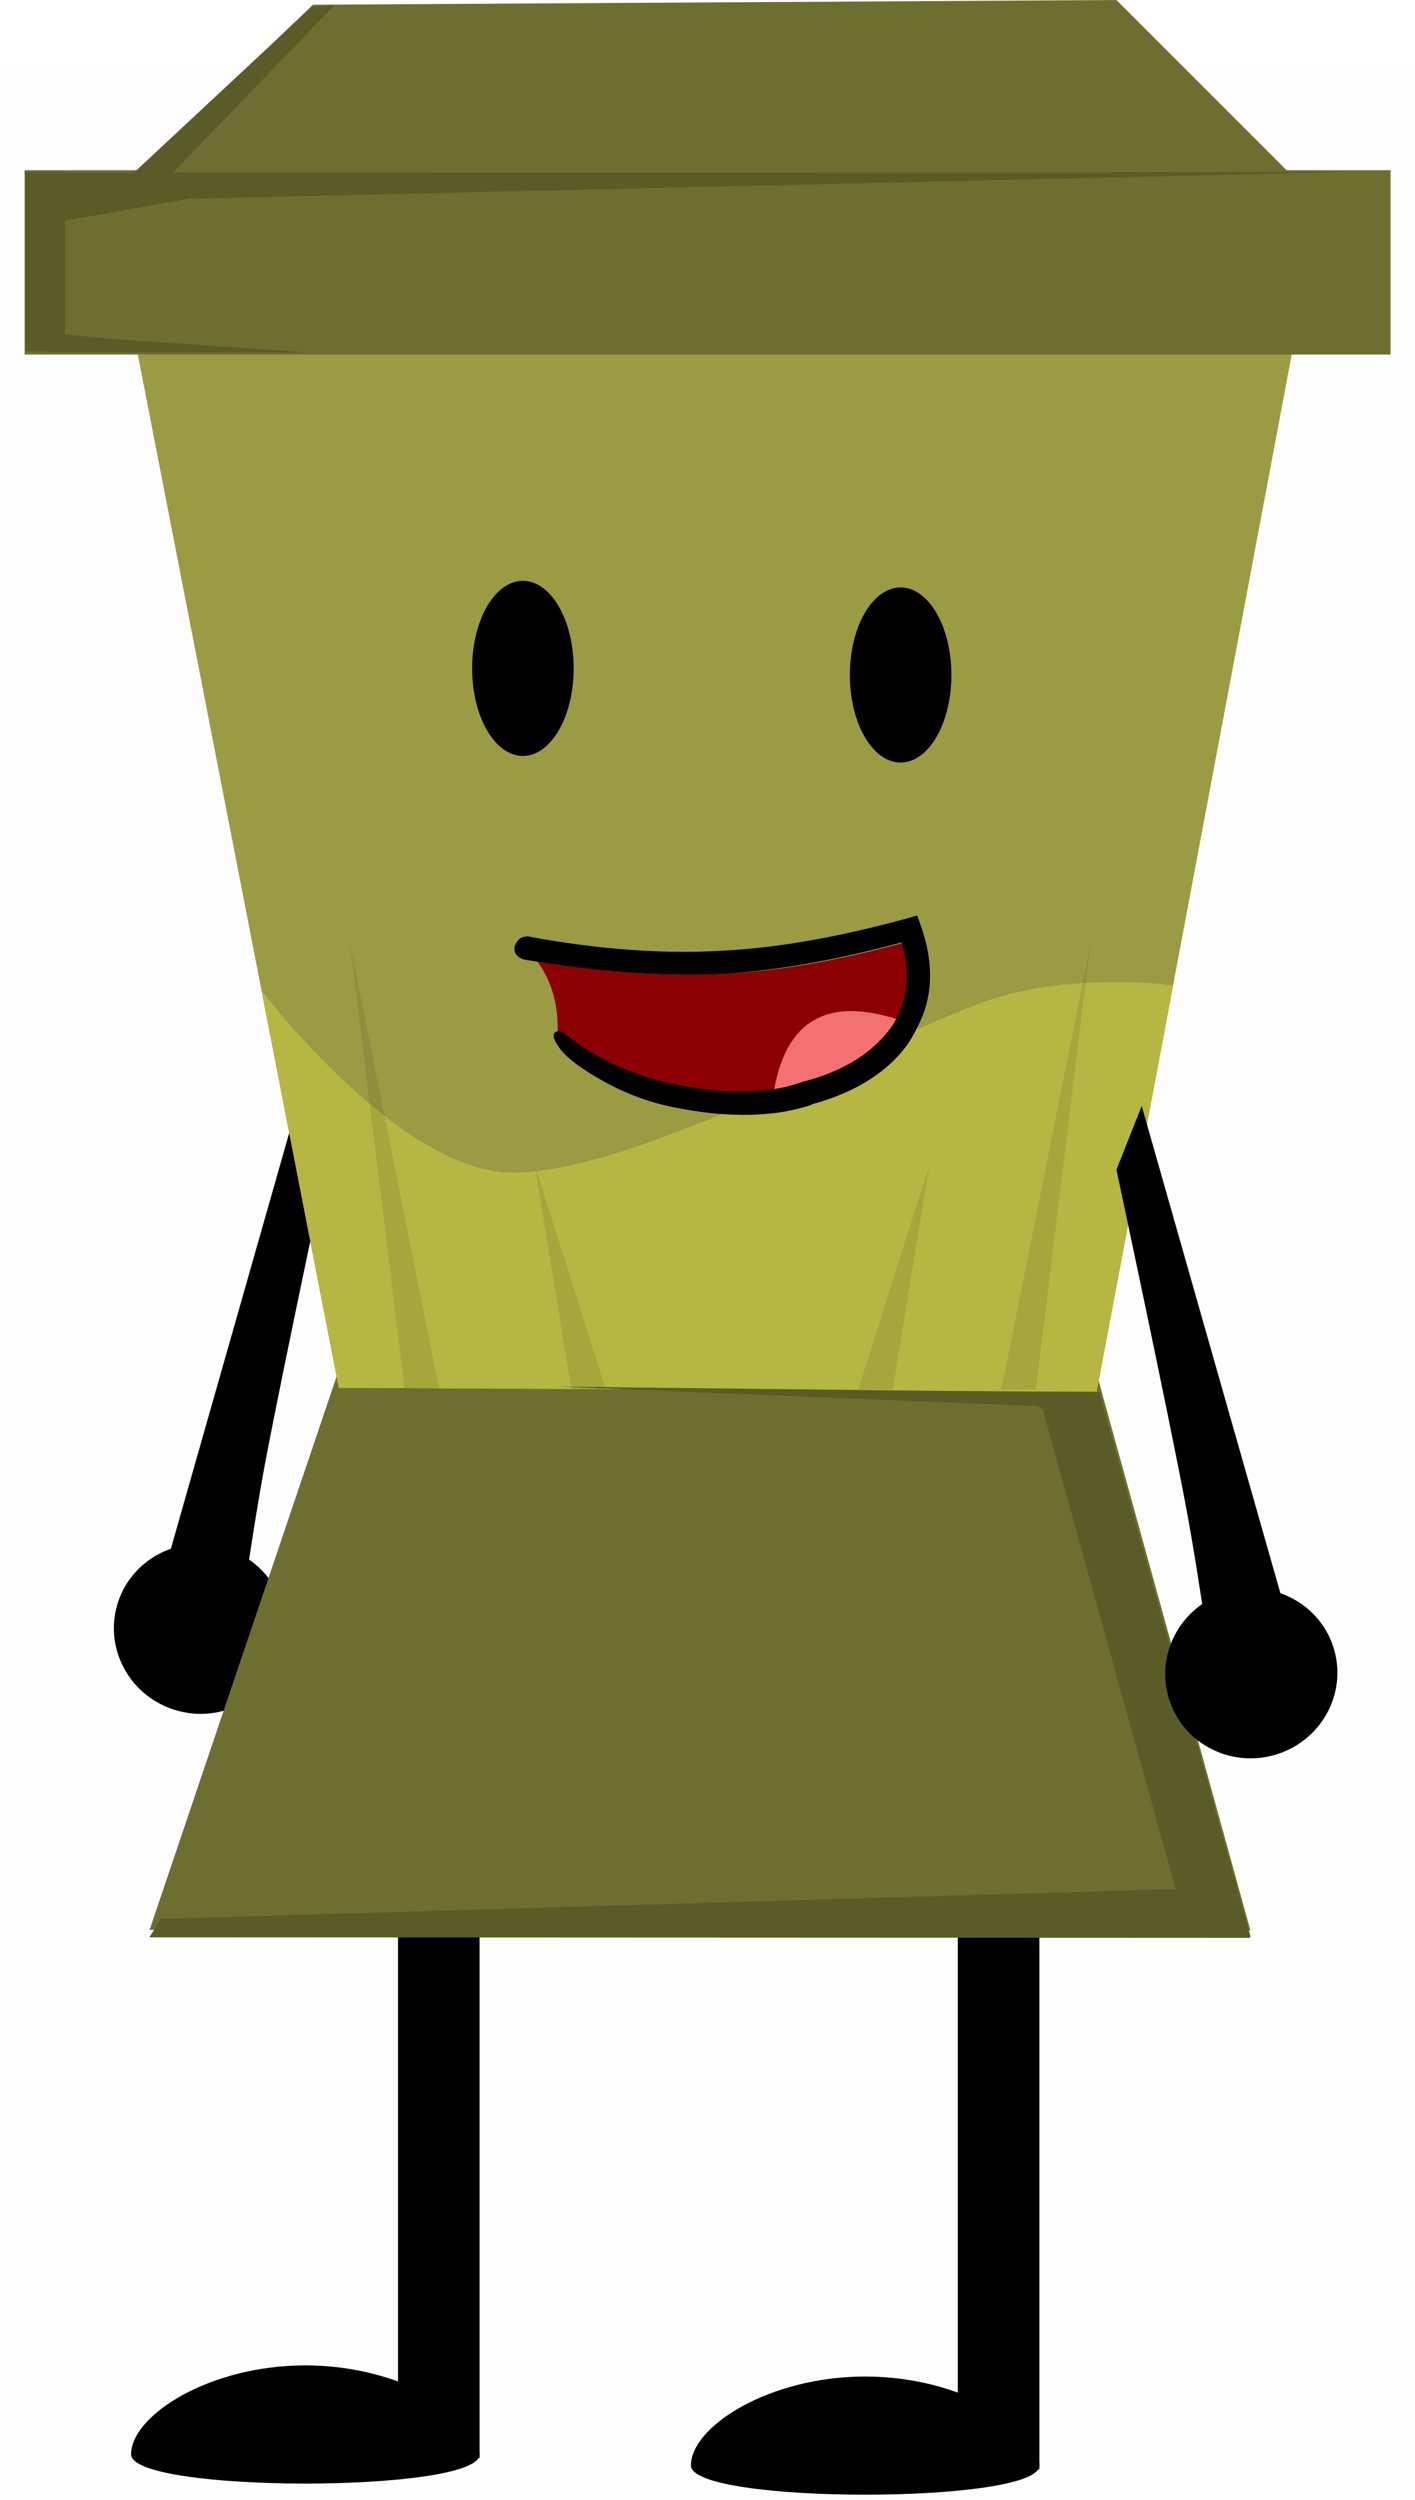 <svg viewBox="0,0,127.226,224.73" height="224.73" width="127.226" xmlns:xlink="http://www.w3.org/1999/xlink" xmlns="http://www.w3.org/2000/svg" version="1.1"><g transform="translate(-176.387,-71.783)"><g style="mix-blend-mode: normal" stroke-dashoffset="0" stroke-dasharray="" stroke-miterlimit="10" stroke-linejoin="miter" stroke-linecap="butt" stroke="none" fill-rule="nonzero" data-paper-data="{&quot;isPaintingLayer&quot;:true}"><path stroke-width="2" fill="#000000" fill-opacity="0.01" d="M176.387,296.513v-219.027h127.226v219.027z"></path><g stroke-width="0" fill="#000000"><path d="M262.508,293.748v-56h7.333v56z"></path><path d="M269.842,293.415c0,3.498 -31.333,3.498 -31.333,0c0,-3.498 7.014,-8 15.667,-8c8.652,0 15.667,4.502 15.667,8z"></path></g><g stroke-width="0" fill="#000000"><path d="M212.175,292.748v-56h7.333v56z"></path><path d="M219.508,292.415c0,3.498 -31.333,3.498 -31.333,0c0,-3.498 7.014,-8 15.667,-8c8.652,0 15.667,4.502 15.667,8z"></path></g><g stroke-width="0" fill="#000000" data-paper-data="{&quot;index&quot;:null}"><path d="M201.831,220.301c-1.135,4.055 -5.397,6.407 -9.519,5.253c-4.122,-1.154 -6.542,-5.377 -5.407,-9.432c1.135,-4.055 5.397,-6.407 9.519,-5.253c4.122,1.154 6.542,5.377 5.407,9.432z"></path><path d="M189.529,218.803l14.691,-51.6l2.273,5.725c0,0 -4.643,21.709 -6.288,30.486c-1.251,6.671 -2.732,17.613 -2.732,17.613z"></path></g><path stroke-width="0" fill="#ffb5b5" data-paper-data="{&quot;index&quot;:null}" d="M240.138,239.203c-0.819,0 -1.483,-0.664 -1.483,-1.483c0,-0.819 0.664,-1.483 1.483,-1.483c0.819,0 1.483,0.664 1.483,1.483c0,0.819 -0.664,1.483 -1.483,1.483z"></path><path stroke-width="0" fill="#6e6e30" d="M189.837,245.263l17.473,-51.694l67.331,0.425l14.173,51.319z"></path><path stroke-width="0" fill="#9b9b44" d="M206.85,196.54l-18.473,-94.944h104.538l-17.923,95.289z"></path><path stroke-width="0" fill="#b6b643" d="M206.85,196.54c0,0 -2.319,-11.917 -4.585,-23.566c-0.836,-4.296 -2.367,-12.167 -2.367,-12.167c0,0 12.407,16.443 22.662,16.389c9.739,-0.052 26.711,-9.104 41.3,-14.984c8.069,-3.252 18.001,-1.84 18.001,-1.84l-6.868,36.513z"></path><path stroke-width="0" fill="#6e6e30" d="M178.603,103.655v-16.573h122.811v16.573z"></path><path stroke-width="0" fill="#6e6e30" d="M185.402,90.481l19.123,-18.273l72.242,-0.425l19.548,19.548z"></path><path stroke-width="0" fill="#000000" d="M227.967,131.867c0,4.346 -2.044,7.87 -4.565,7.87c-2.521,0 -4.565,-3.524 -4.565,-7.87c0,-4.346 2.044,-7.87 4.565,-7.87c2.521,0 4.565,3.524 4.565,7.87z"></path><path stroke-width="0" fill="#000000" d="M261.929,132.459c0,4.346 -2.044,7.87 -4.565,7.87c-2.521,0 -4.565,-3.524 -4.565,-7.87c0,-4.346 2.044,-7.87 4.565,-7.87c2.521,0 4.565,3.524 4.565,7.87z"></path><path stroke-width="0" fill="#5b5b28" d="M189.808,245.935l1.05,-1.654l95.35,-2.807l2.6,4.507z"></path><path stroke-width="0" fill="#5b5b28" d="M269.7,196.908l5.519,0.014l13.614,48.951l-5.544,0.011z"></path><path stroke-width="0" fill="#5b5b28" data-paper-data="{&quot;index&quot;:null}" d="M275.408,196.982l-1.284,4.507l-4.427,-3.307l-43.189,-1.754z"></path><path stroke-width="0" fill="#000000" fill-opacity="0.086" d="M212.758,196.582l-4.9,-40l8,40z"></path><path stroke-width="0" fill="#000000" fill-opacity="0.086" data-paper-data="{&quot;index&quot;:null}" d="M266.425,196.681l8,-40l-4.9,40z"></path><path stroke-width="0" fill="#000000" fill-opacity="0.086" data-paper-data="{&quot;index&quot;:null}" d="M253.558,196.681l6.4,-20.2l-3.3,20.2z"></path><path stroke-width="0" fill="#000000" fill-opacity="0.086" data-paper-data="{&quot;index&quot;:null}" d="M227.758,196.681l-3.3,-20.2l6.4,20.2z"></path><path stroke-width="0" fill="#5b5b28" data-paper-data="{&quot;index&quot;:null}" d="M297.031,87.254l-103.711,2.396l-12.933,2.304l-1.8,-4.654z"></path><path stroke-width="0" fill="#5b5b28" d="M178.675,103.359v-16.111h3.556v16.111z"></path><path stroke-width="0" fill="#5b5b28" d="M180.675,103.47v-1.778l5.778,0.556l17.556,1.222z"></path><path stroke-width="0" fill="#5b5b28" d="M187.878,87.815l16.586,-15.463l2.008,-0.114l-14.92,15.463z"></path><g stroke-width="0" fill="#000000" data-paper-data="{&quot;index&quot;:null}"><path d="M286.838,214.868c4.122,-1.154 8.383,1.198 9.519,5.253c1.135,4.055 -1.285,8.278 -5.407,9.432c-4.122,1.154 -8.383,-1.198 -9.519,-5.253c-1.135,-4.055 1.285,-8.278 5.407,-9.432z"></path><path d="M285.788,225.028c0,0 -1.48,-10.942 -2.732,-17.613c-1.646,-8.777 -6.288,-30.486 -6.288,-30.486l2.273,-5.725l14.691,51.6z"></path></g><g stroke-width="1" data-paper-data="{&quot;index&quot;:null}"><path fill="#f47171" d="M248.794,169.103v0v0c-0.939,0.335 -1.878,0.537 -2.884,0.738c1.073,-6.371 4.762,-8.518 11.066,-6.506c-0.134,0.335 -0.335,0.604 -0.537,0.872c-1.61,2.28 -4.158,3.89 -7.646,4.896z"></path><path fill="#8c0003" d="M245.709,169.841c-2.28,0.268 -4.896,0.201 -8.048,-0.402c-4.158,-0.738 -7.646,-2.347 -10.53,-4.695c-0.201,-0.134 -0.335,-0.201 -0.604,-0.201c0.067,-2.414 -0.537,-4.561 -1.811,-6.304c6.17,1.006 11.804,1.341 17.035,1.073v0c4.829,-0.268 10.06,-1.207 15.761,-2.75c0.671,2.481 0.537,4.762 -0.402,6.707v0c0,0.067 -0.067,0.067 -0.067,0.134c-6.304,-2.012 -9.993,0.134 -11.066,6.438c-0.134,0 -0.201,0 -0.268,0z"></path><path fill="#000000" d="M223.107,156.159c0.201,-0.134 0.469,-0.201 0.738,-0.201c6.438,1.207 12.407,1.61 17.706,1.274v0c5.03,-0.268 10.462,-1.274 16.364,-2.884l0.939,-0.268l0.335,0.939c1.207,3.42 1.073,6.505 -0.335,9.121v0c-0.201,0.469 -0.469,0.872 -0.738,1.341c-1.811,2.616 -4.762,4.494 -8.719,5.567c0,0 -0.067,0 -0.067,0.067c-1.073,0.335 -2.213,0.604 -3.42,0.738c-2.347,0.268 -5.231,0.201 -8.585,-0.469c-2.28,-0.402 -4.493,-1.207 -6.573,-2.347c-2.079,-1.14 -3.487,-2.213 -4.091,-3.085c-0.604,-0.872 -0.671,-1.341 -0.134,-1.475c0.201,0 0.402,0.067 0.604,0.201c2.884,2.347 6.438,3.957 10.53,4.695c3.152,0.604 5.768,0.671 7.914,0.335c0.067,0 0.201,0 0.268,0c1.006,-0.134 1.945,-0.402 2.884,-0.738v0h0.067c3.487,-0.939 6.036,-2.549 7.713,-4.829c0.134,-0.201 0.335,-0.469 0.469,-0.805c0,-0.067 0.067,-0.067 0.067,-0.134v0c1.006,-1.945 1.14,-4.225 0.402,-6.707c-5.634,1.543 -10.932,2.481 -15.694,2.817v0c-5.164,0.268 -10.865,-0.067 -17.035,-1.073c-0.402,-0.067 -0.805,-0.134 -1.207,-0.201c-0.268,-0.067 -0.469,-0.201 -0.671,-0.402c-0.201,-0.201 -0.201,-0.469 -0.201,-0.738c0.134,-0.335 0.268,-0.537 0.469,-0.738z"></path></g></g></g></svg><!--rotationCenter:63.61314999999999:108.21671236138111-->